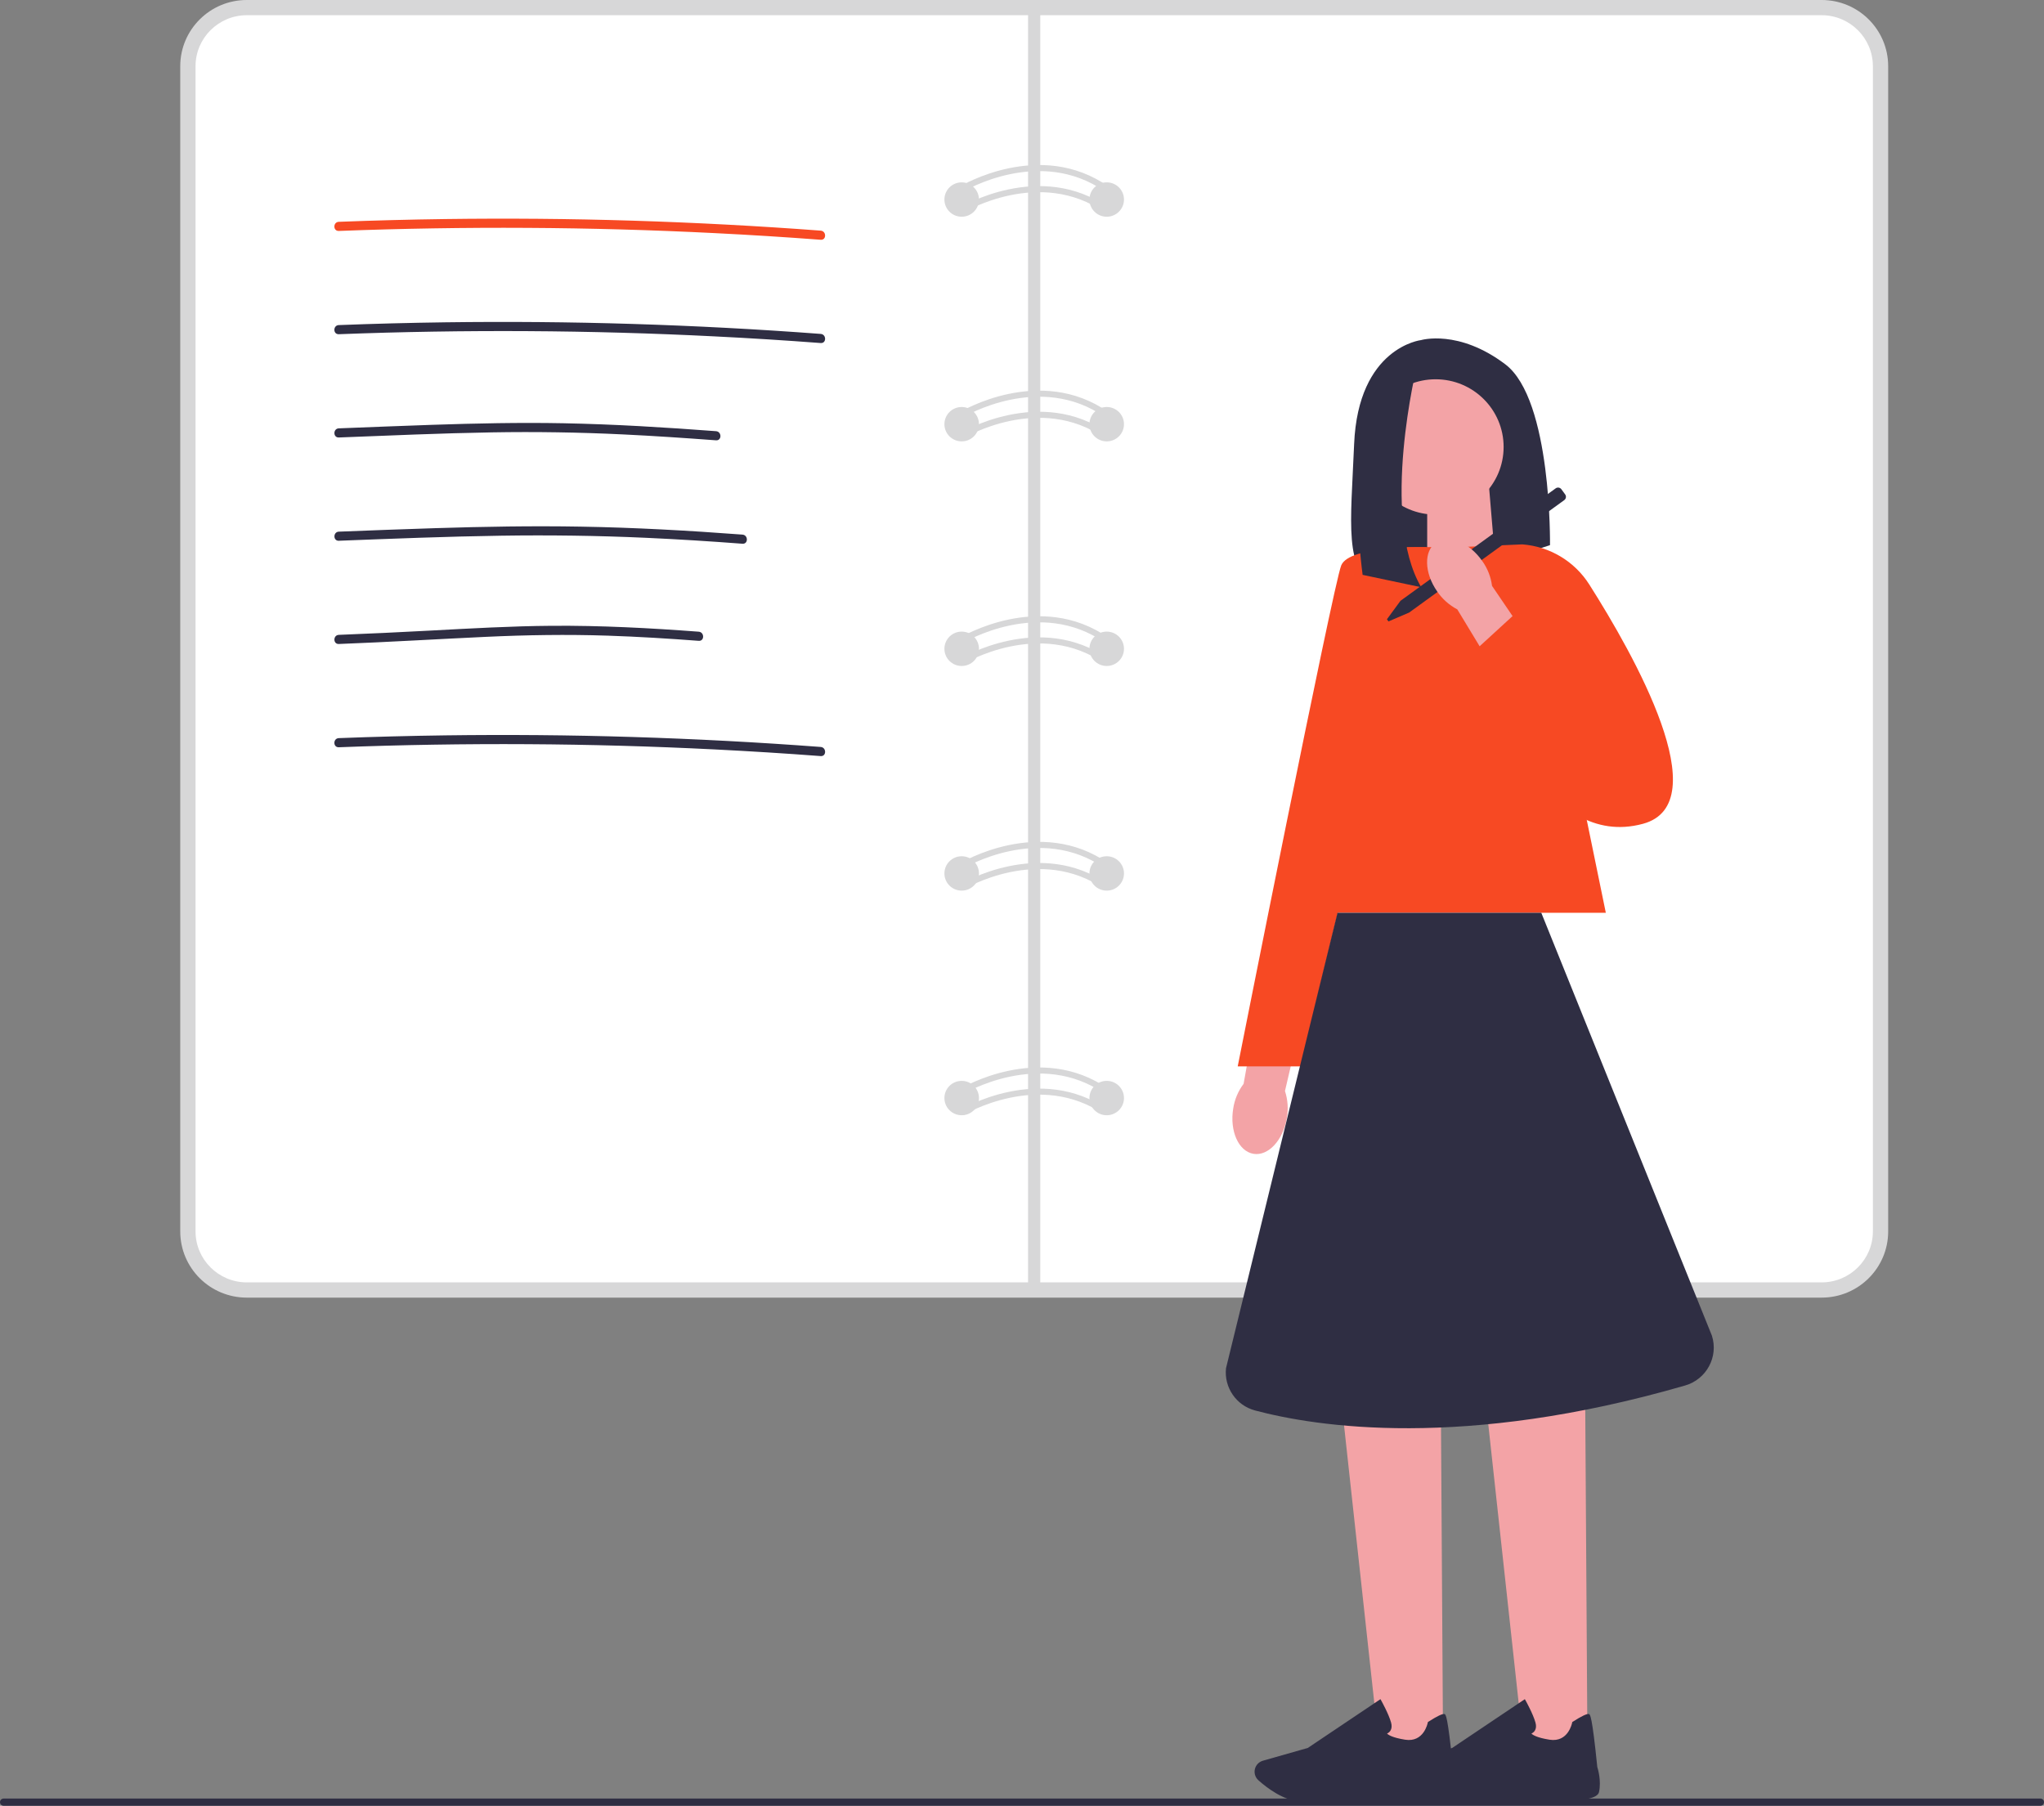 <svg width="618" height="546" viewBox="0 0 618 546" fill="none" xmlns="http://www.w3.org/2000/svg">
<rect x="0" y="0" width="618" height="546" fill="#808080" stroke="none"/>
<g clip-path="url(#clip0_4_8)">
<path d="M550.774 0H74.611C63.503 0 54.498 8.963 54.498 20.019V372.332C54.498 383.388 63.503 392.351 74.611 392.351H550.774C561.882 392.351 570.887 383.388 570.887 372.332V20.019C570.887 8.963 561.882 0 550.774 0Z" fill="#D7D7D8"/>
<path d="M74.611 4.6C66.07 4.6 59.12 11.518 59.12 20.019V372.323C59.12 380.824 66.07 387.742 74.611 387.742H550.774C559.315 387.742 566.266 380.824 566.266 372.323V20.019C566.266 11.518 559.315 4.6 550.774 4.6H74.611Z" fill="white"/>
<path d="M314.527 2.346H310.839V390.438H314.527V2.346Z" fill="#D7D7D8"/>
<path d="M290.763 65.531C293.647 65.531 295.986 63.204 295.986 60.333C295.986 57.463 293.647 55.135 290.763 55.135C287.879 55.135 285.541 57.463 285.541 60.333C285.541 63.204 287.879 65.531 290.763 65.531Z" fill="#D7D7D8"/>
<path d="M334.613 65.531C337.497 65.531 339.835 63.204 339.835 60.333C339.835 57.463 337.497 55.135 334.613 55.135C331.729 55.135 329.39 57.463 329.39 60.333C329.39 63.204 331.729 65.531 334.613 65.531Z" fill="#D7D7D8"/>
<path d="M290.763 133.455C293.647 133.455 295.986 131.128 295.986 128.257C295.986 125.386 293.647 123.059 290.763 123.059C287.879 123.059 285.541 125.386 285.541 128.257C285.541 131.128 287.879 133.455 290.763 133.455Z" fill="#D7D7D8"/>
<path d="M334.613 133.455C337.497 133.455 339.835 131.128 339.835 128.257C339.835 125.386 337.497 123.059 334.613 123.059C331.729 123.059 329.39 125.386 329.39 128.257C329.39 131.128 331.729 133.455 334.613 133.455Z" fill="#D7D7D8"/>
<path d="M290.763 201.369C293.647 201.369 295.986 199.042 295.986 196.171C295.986 193.3 293.647 190.973 290.763 190.973C287.879 190.973 285.541 193.3 285.541 196.171C285.541 199.042 287.879 201.369 290.763 201.369Z" fill="#D7D7D8"/>
<path d="M334.613 201.369C337.497 201.369 339.835 199.042 339.835 196.171C339.835 193.3 337.497 190.973 334.613 190.973C331.729 190.973 329.39 193.3 329.39 196.171C329.39 199.042 331.729 201.369 334.613 201.369Z" fill="#D7D7D8"/>
<path d="M290.763 269.292C293.647 269.292 295.986 266.965 295.986 264.094C295.986 261.224 293.647 258.896 290.763 258.896C287.879 258.896 285.541 261.224 285.541 264.094C285.541 266.965 287.879 269.292 290.763 269.292Z" fill="#D7D7D8"/>
<path d="M334.613 269.292C337.497 269.292 339.835 266.965 339.835 264.094C339.835 261.224 337.497 258.896 334.613 258.896C331.729 258.896 329.39 261.224 329.39 264.094C329.39 266.965 331.729 269.292 334.613 269.292Z" fill="#D7D7D8"/>
<path d="M290.763 337.207C293.647 337.207 295.986 334.879 295.986 332.009C295.986 329.138 293.647 326.811 290.763 326.811C287.879 326.811 285.541 329.138 285.541 332.009C285.541 334.879 287.879 337.207 290.763 337.207Z" fill="#D7D7D8"/>
<path d="M334.613 337.207C337.497 337.207 339.835 334.879 339.835 332.009C339.835 329.138 337.497 326.811 334.613 326.811C331.729 326.811 329.39 329.138 329.39 332.009C329.39 334.879 331.729 337.207 334.613 337.207Z" fill="#D7D7D8"/>
<path d="M291.244 57.932L290.273 56.368C290.514 56.221 314.398 41.86 335.14 56.396L334.077 57.905C314.333 44.068 291.466 57.794 291.244 57.932Z" fill="#D7D7D8"/>
<path d="M291.244 64.308L290.273 62.744C290.514 62.597 314.398 48.236 335.14 62.771L334.077 64.28C314.333 50.444 291.466 64.17 291.244 64.308Z" fill="#D7D7D8"/>
<path d="M291.244 126.15L290.273 124.586C290.514 124.439 314.398 110.078 335.14 124.614L334.077 126.122C314.333 112.286 291.466 126.012 291.244 126.15Z" fill="#D7D7D8"/>
<path d="M291.244 132.535L290.273 130.971C290.514 130.824 314.398 116.462 335.14 130.998L334.077 132.507C314.333 118.67 291.466 132.397 291.244 132.535Z" fill="#D7D7D8"/>
<path d="M291.244 194.368L290.273 192.804C290.514 192.657 314.398 178.295 335.14 192.831L334.077 194.34C314.333 180.503 291.466 194.23 291.244 194.368Z" fill="#D7D7D8"/>
<path d="M291.244 200.753L290.273 199.189C290.514 199.041 314.389 184.68 335.14 199.216L334.077 200.725C314.333 186.888 291.466 200.615 291.244 200.753Z" fill="#D7D7D8"/>
<path d="M291.244 262.586L290.273 261.022C290.514 260.874 314.398 246.513 335.14 261.049L334.077 262.558C314.333 248.731 291.466 262.448 291.244 262.586Z" fill="#D7D7D8"/>
<path d="M291.244 268.97L290.273 267.406C290.514 267.259 314.389 252.898 335.14 267.434L334.077 268.943C314.333 255.106 291.466 268.832 291.244 268.97Z" fill="#D7D7D8"/>
<path d="M291.244 330.803L290.273 329.239C290.514 329.092 314.398 314.731 335.14 329.267L334.077 330.767C314.333 316.93 291.466 330.656 291.244 330.794V330.803Z" fill="#D7D7D8"/>
<path d="M291.244 337.188L290.273 335.624C290.514 335.477 314.398 321.116 335.14 335.652L334.077 337.151C314.333 323.315 291.466 337.041 291.244 337.179V337.188Z" fill="#D7D7D8"/>
<path d="M429.67 102.828C429.67 102.828 410.647 104.962 409.418 134.283C408.392 158.718 406.303 172.334 416.295 177.431C419.863 179.252 424.059 179.409 427.877 178.167L468.639 164.827C468.639 164.827 469.249 120.851 455.135 110.16C441.021 99.47 429.67 102.828 429.67 102.828Z" fill="#2F2E43"/>
<path d="M452.14 170.227L431.509 176.98V147.42H450.227L452.14 170.227Z" fill="#F3A3A6"/>
<path d="M389.074 338.016C387.955 344.787 383.417 349.645 378.943 348.863C374.46 348.081 371.743 341.954 372.861 335.183C373.268 332.469 374.349 329.902 376.004 327.703L381.115 299.073L395.026 301.971L388.51 329.883C389.37 332.524 389.564 335.311 389.074 338.016Z" fill="#F3A3A6"/>
<path d="M436.307 528.382H416.988L405.786 425.628H435.65L436.307 528.382Z" fill="#F3A3A6"/>
<path d="M398.169 544.905C396.136 544.905 394.324 544.859 392.965 544.73C387.835 544.261 382.936 540.489 380.478 538.29C379.378 537.306 379.017 535.724 379.59 534.362C380.006 533.387 380.829 532.66 381.855 532.366L395.415 528.511L417.376 513.763L417.626 514.205C417.718 514.37 419.872 518.235 420.593 520.847C420.87 521.841 420.796 522.669 420.38 523.313C420.094 523.754 419.687 524.012 419.364 524.159C419.761 524.573 421.009 525.41 424.845 526.018C430.456 526.901 431.62 521.123 431.676 520.884L431.713 520.691L431.879 520.58C434.541 518.869 436.186 518.097 436.75 518.262C437.101 518.363 437.693 518.547 439.283 534.279C439.44 534.776 440.558 538.392 439.8 541.86C438.978 545.632 422.442 544.335 419.133 544.031C419.04 544.04 406.664 544.914 398.178 544.914L398.169 544.905Z" fill="#2F2E43"/>
<path d="M479.962 528.382H460.635L449.432 425.628H479.297L479.962 528.382Z" fill="#F3A3A6"/>
<path d="M441.825 544.905C439.791 544.905 437.98 544.859 436.621 544.73C431.491 544.261 426.592 540.489 424.133 538.29C423.033 537.306 422.673 535.724 423.246 534.362C423.662 533.387 424.484 532.66 425.51 532.366L439.07 528.511L461.032 513.763L461.282 514.205C461.374 514.37 463.528 518.235 464.249 520.847C464.526 521.841 464.452 522.669 464.036 523.313C463.75 523.754 463.343 524.012 463.019 524.159C463.417 524.573 464.665 525.41 468.501 526.018C474.111 526.901 475.276 521.123 475.331 520.884L475.368 520.691L475.535 520.58C478.206 518.869 479.842 518.097 480.406 518.262C480.757 518.363 481.349 518.547 482.938 534.279C483.096 534.776 484.214 538.392 483.456 541.86C482.633 545.632 466.097 544.335 462.788 544.031C462.696 544.04 450.319 544.914 441.834 544.914L441.825 544.905Z" fill="#2F2E43"/>
<path d="M485.517 275.99H391.634L425.381 165.434H462.816L485.517 275.99Z" fill="#F74923"/>
<path d="M431.287 165.452C431.287 165.452 407.967 164.845 405.517 170.954C403.059 177.063 374.22 322.431 374.22 322.431H393.242L431.287 165.462V165.452Z" fill="#F74923"/>
<path d="M434.06 155.599C445.414 155.599 454.617 146.439 454.617 135.138C454.617 123.838 445.414 114.678 434.06 114.678C422.707 114.678 413.504 123.838 413.504 135.138C413.504 146.439 422.707 155.599 434.06 155.599Z" fill="#F3A3A6"/>
<path d="M428.441 110.464C428.441 110.464 417.127 156.188 429.707 177.56L411.988 173.815C411.988 173.815 405.12 123.776 418.929 114.678L428.441 110.464Z" fill="#2F2E43"/>
<path d="M466.005 275.99H404.39L370.68 413.704C370.061 419.519 373.767 424.947 379.442 426.465C397.938 431.396 442.324 438.379 509.494 418.921C515.955 417.053 519.625 410.264 517.6 403.87L466.005 275.99Z" fill="#2F2E43"/>
<path d="M618 544.905C618 545.512 617.51 546 616.9 546H1.1C0.49 546 0 545.512 0 544.905C0 544.298 0.49 543.81 1.1 543.81H616.9C617.51 543.81 618 544.298 618 544.905Z" fill="#2F2E43"/>
<path d="M441.095 165.434L460.256 164.597C468.556 165.222 476.062 169.712 480.507 176.713C494.049 198.02 519.384 242.925 496.766 249.08C466.948 257.185 452.501 212.059 452.501 212.059L441.095 165.434Z" fill="#F74923"/>
<path d="M423.431 181.663L470.349 147.66C470.904 147.255 471.68 147.384 472.087 147.936L473.224 149.49C473.631 150.042 473.501 150.815 472.947 151.22L426.037 185.223H426.028L419.807 187.891L419.336 187.247L423.431 181.663Z" fill="#2F2E43"/>
<path d="M434.523 178.82C430.585 173.189 430.446 166.556 434.199 164.008C437.961 161.46 444.2 163.971 448.138 169.602C449.746 171.828 450.763 174.422 451.114 177.145L467.484 201.231L455.477 208.803L440.614 184.257C438.146 182.96 436.057 181.092 434.523 178.82Z" fill="#F3A3A6"/>
<path d="M444.209 198.296L457.732 185.904L484.473 210.689L459.609 227.607L444.209 198.296Z" fill="#F74923"/>
<path d="M102.442 69.828C121.437 69.101 140.45 68.788 159.464 68.899C178.477 69.009 197.176 69.533 216.004 70.481C226.726 71.015 237.43 71.686 248.134 72.496C249.918 72.634 249.908 69.865 248.134 69.736C229.176 68.31 210.19 67.307 191.186 66.718C172.182 66.129 153.474 65.982 134.618 66.231C123.887 66.378 113.155 66.654 102.433 67.068C100.658 67.132 100.649 69.892 102.433 69.828H102.442Z" fill="#F74923"/>
<path d="M102.442 101.053C121.437 100.326 140.45 100.013 159.464 100.123C178.477 100.234 197.176 100.758 216.004 101.706C226.726 102.239 237.43 102.911 248.134 103.72C249.918 103.858 249.908 101.089 248.134 100.961C229.176 99.534 210.19 98.532 191.186 97.943C172.182 97.354 153.474 97.207 134.618 97.455C123.887 97.603 113.155 97.879 102.433 98.293C100.658 98.357 100.649 101.117 102.433 101.053H102.442Z" fill="#2F2E43"/>
<path d="M102.442 132.277C117.86 131.679 133.287 130.998 148.723 130.732C161.922 130.502 175.122 130.713 188.302 131.348C197.703 131.799 207.094 132.434 216.485 133.133C218.269 133.271 218.26 130.502 216.485 130.373C201.104 129.214 185.705 128.266 170.278 127.972C157.079 127.723 143.87 128.008 130.68 128.45C121.271 128.772 111.861 129.149 102.442 129.517C100.668 129.582 100.658 132.342 102.442 132.277Z" fill="#2F2E43"/>
<path d="M102.442 163.502C118.766 162.876 135.099 162.214 151.431 161.975C166.054 161.754 180.686 161.947 195.299 162.61C205.033 163.051 214.756 163.668 224.48 164.404C226.264 164.542 226.255 161.772 224.48 161.644C208.194 160.42 191.889 159.509 175.565 159.233C160.933 158.976 146.301 159.233 131.679 159.693C121.936 159.997 112.194 160.374 102.452 160.751C100.677 160.816 100.668 163.576 102.452 163.511L102.442 163.502Z" fill="#2F2E43"/>
<path d="M102.442 194.717C117.287 194.147 132.113 193.245 146.948 192.555C159.205 191.985 171.461 191.792 183.727 192.197C192.915 192.5 202.093 193.071 211.253 193.761C213.037 193.899 213.028 191.129 211.253 191.001C196.464 189.887 181.657 189.105 166.821 189.216C154.537 189.308 142.28 190.016 130.024 190.669C120.836 191.157 111.639 191.599 102.442 191.957C100.668 192.022 100.658 194.791 102.442 194.717Z" fill="#2F2E43"/>
<path d="M102.442 225.942C121.437 225.215 140.45 224.903 159.464 225.013C178.477 225.123 197.176 225.648 216.004 226.595C226.726 227.129 237.43 227.801 248.134 228.61C249.918 228.748 249.908 225.979 248.134 225.85C229.176 224.424 210.19 223.421 191.186 222.833C172.182 222.244 153.474 222.097 134.618 222.345C123.887 222.492 113.155 222.768 102.433 223.182C100.658 223.247 100.649 226.007 102.433 225.942H102.442Z" fill="#2F2E43"/>
</g>
<defs>
<clipPath id="clip0_4_8">
<rect width="618" height="546" fill="white"/>
</clipPath>
</defs>
</svg>
